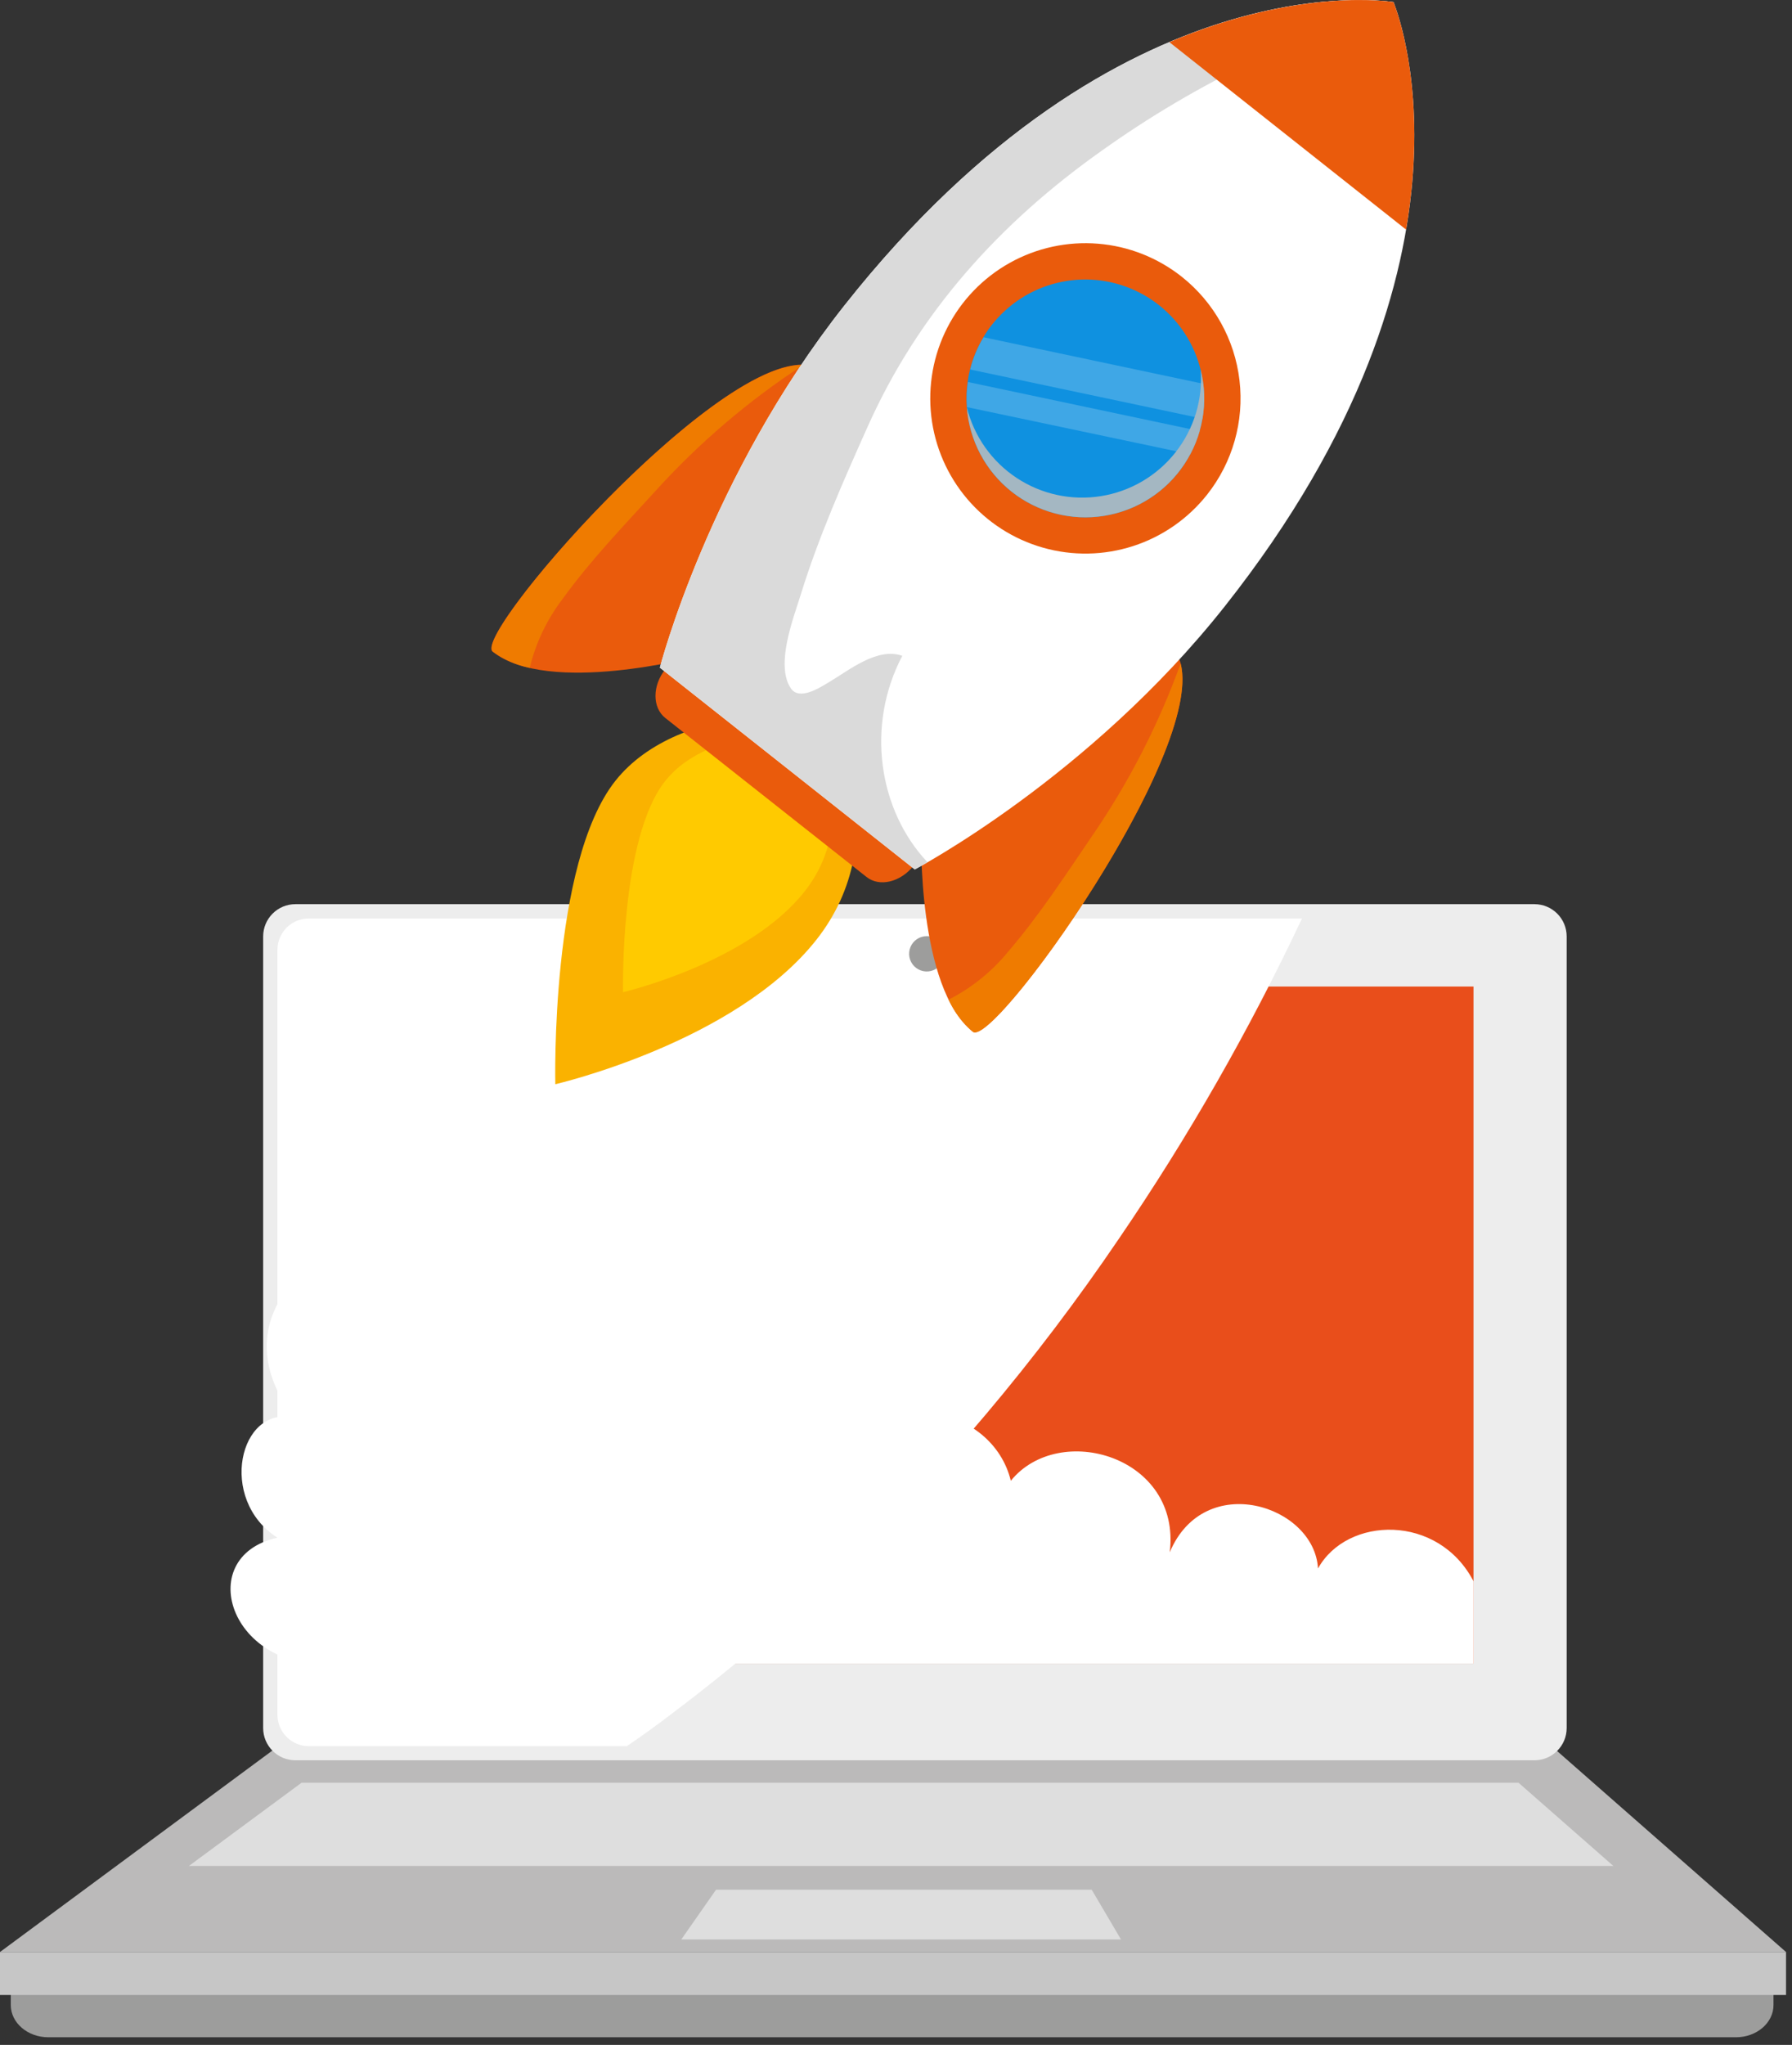 <svg width="135" height="154" viewBox="0 0 135 154" fill="none" xmlns="http://www.w3.org/2000/svg">
<rect x="0" y="0" width="135" height="154" fill="#333333" stroke="none"/>
<path d="M0.812 148.624V151C0.812 152.33 2.075 153.426 3.64 153.426H130.777C132.338 153.426 133.606 152.339 133.606 151V148.624H0.812Z" fill="#9D9D9C"/>
<path d="M0 147.005H134.55L116.943 131.552H20.902L0 147.005Z" fill="#BBBABA"/>
<g style="mix-blend-mode:soft-light">
<path d="M121.545 140.527L114.398 134.257H22.716L14.229 140.527H121.545Z" fill="#DEDEDE"/>
</g>
<g style="mix-blend-mode:soft-light">
<path d="M84.45 146.06L82.242 142.313H53.944L51.324 146.06H84.45Z" fill="#DEDEDE"/>
</g>
<path d="M115.595 68.092H22.255C20.913 68.092 19.825 69.18 19.825 70.522V130.137C19.825 131.479 20.913 132.567 22.255 132.567H115.595C116.937 132.567 118.025 131.479 118.025 130.137V70.522C118.025 69.18 116.937 68.092 115.595 68.092Z" fill="#EDEDED"/>
<path d="M111.006 74.296H26.028V125.283H111.006V74.296Z" fill="#E94E1B"/>
<g style="mix-blend-mode:soft-light">
<path d="M50.65 129.029C54.931 125.803 59.023 122.332 62.905 118.636C70.901 110.96 78.069 102.465 84.29 93.291C89.522 85.63 94.134 77.564 98.085 69.17H23.279C22.968 69.168 22.661 69.227 22.373 69.343C22.086 69.46 21.825 69.632 21.604 69.85C21.383 70.068 21.207 70.327 21.087 70.613C20.966 70.899 20.904 71.205 20.902 71.516V129.158C20.907 129.784 21.159 130.382 21.605 130.822C22.051 131.262 22.652 131.507 23.279 131.503H47.222C48.402 130.705 49.537 129.88 50.65 129.029Z" fill="white"/>
</g>
<path d="M71.148 71.831C71.148 72.094 71.07 72.352 70.924 72.57C70.778 72.789 70.57 72.959 70.327 73.06C70.084 73.161 69.817 73.187 69.558 73.136C69.3 73.085 69.063 72.958 68.877 72.772C68.691 72.586 68.565 72.349 68.513 72.091C68.462 71.833 68.488 71.565 68.589 71.322C68.69 71.079 68.86 70.871 69.079 70.725C69.298 70.579 69.555 70.501 69.818 70.501C70.171 70.501 70.509 70.641 70.759 70.891C71.008 71.14 71.148 71.478 71.148 71.831Z" fill="#9D9D9C"/>
<path d="M134.55 147.005H0V150.242H134.55V147.005Z" fill="#C6C6C6"/>
<path d="M111.01 119.089C108.35 113.976 101.477 114.176 99.291 118.122C99.021 113.356 90.729 110.695 88.122 116.903C89.009 109.675 79.795 107.015 76.15 111.516C74.789 105.889 66.28 103.743 61.85 111.099C63.624 103.947 54.419 98.218 48.349 103.672C39.077 93.917 48.513 76.017 49.471 72.19C48.1 72 47.311 70.922 46.447 69.947C43.986 72 36.443 86.521 35.202 89.567C32.337 96.573 29.185 94.445 29.185 94.445C25.194 92.276 15.976 98.826 22.184 106.771C18.02 105.778 16.384 112.939 20.902 115.803C14.34 117.235 17.408 126.445 26.028 125.279H111.01V119.089Z" fill="white"/>
<path d="M61.491 70.789C55.368 78.53 41.835 81.652 41.835 81.652C41.835 81.652 41.441 65.02 46.353 58.812C51.266 52.605 62.759 53.656 62.759 53.656C62.759 53.656 67.615 63.047 61.491 70.789Z" fill="#FAB200"/>
<path d="M60.608 67.144C56.343 72.536 46.934 74.722 46.934 74.722C46.934 74.722 46.681 63.158 50.104 58.83C53.527 54.503 61.495 55.225 61.495 55.225C61.495 55.225 64.874 61.752 60.608 67.144Z" fill="#FFCA00"/>
<path d="M73.29 77.701C69.087 74.375 69.401 62.865 69.401 62.865C69.401 62.865 86.415 47.266 88.1 48.6C93.487 52.866 74.975 79.031 73.29 77.701Z" fill="#EA5B0C"/>
<path d="M88.942 49.967C87.277 54.576 85.028 58.952 82.251 62.989C80.273 65.894 78.26 68.984 75.972 71.64C74.741 73.156 73.205 74.397 71.463 75.281C71.888 76.211 72.511 77.038 73.29 77.701C74.842 78.925 90.715 56.755 88.942 49.967Z" fill="#EF7B00"/>
<path d="M37.113 49.075C41.312 52.401 52.441 49.448 52.441 49.448C52.441 49.448 63.708 29.304 62.023 27.969C56.631 23.708 35.428 47.745 37.113 49.075Z" fill="#EA5B0C"/>
<path d="M60.498 27.491C56.395 30.167 52.653 33.361 49.364 36.993C46.996 39.587 44.447 42.242 42.394 45.093C41.212 46.635 40.364 48.407 39.906 50.295C38.904 50.098 37.957 49.681 37.135 49.075C35.557 47.847 53.479 27.304 60.498 27.491Z" fill="#EF7B00"/>
<path d="M68.82 65.201C67.836 66.443 66.244 66.82 65.273 66.039L50.117 54.068C49.138 53.287 49.133 51.647 50.117 50.405L50.37 50.086C51.355 48.844 52.951 48.467 53.917 49.243L69.068 61.215C70.053 61.995 70.053 63.632 69.068 64.878L68.82 65.201Z" fill="#EA5B0C"/>
<path d="M104.98 0.159C104.98 0.159 84.486 -3.388 63.615 23.003C53.417 35.911 49.71 50.281 49.71 50.281L59.314 57.877L68.914 65.477C68.914 65.477 82.052 58.573 92.263 45.67C113.13 19.288 104.98 0.159 104.98 0.159Z" fill="white"/>
<path d="M67.974 49.39C66.094 48.721 63.983 50.468 62.453 51.372C61.793 51.762 60.205 52.818 59.562 51.815C58.405 50.042 59.771 46.566 60.307 44.836C61.637 40.504 63.531 36.23 65.384 32.089C69.228 23.5 75.378 16.738 83.005 11.346C86.583 8.793 90.375 6.552 94.338 4.651C97.828 2.997 101.681 2.217 105.042 0.319L104.98 0.159C104.98 0.159 84.486 -3.388 63.615 23.003C53.417 35.911 49.71 50.281 49.71 50.281L68.914 65.477C68.914 65.477 69.26 65.29 69.876 64.94C66.173 61.007 65.216 54.64 67.974 49.39Z" fill="#DADADA"/>
<path d="M105.928 17.292C107.746 6.651 104.979 0.159 104.979 0.159C104.979 0.159 98.022 -1.038 88.095 3.174L105.928 17.292Z" fill="#EA5B0C"/>
<path d="M90.941 37.246C89.508 39.06 87.569 40.409 85.369 41.122C83.169 41.834 80.807 41.878 78.582 41.247C76.358 40.617 74.37 39.341 72.87 37.58C71.371 35.82 70.428 33.654 70.159 31.358C69.891 29.061 70.31 26.736 71.364 24.677C72.417 22.619 74.058 20.919 76.077 19.793C78.097 18.667 80.406 18.166 82.71 18.352C85.015 18.538 87.213 19.404 89.026 20.84C91.453 22.763 93.019 25.571 93.378 28.647C93.737 31.723 92.861 34.815 90.941 37.246Z" fill="#EA5B0C"/>
<path d="M88.796 35.547C87.678 36.966 86.157 38.014 84.432 38.553C82.708 39.091 80.861 39.096 79.134 38.565C77.407 38.035 75.881 36.994 74.756 35.58C73.632 34.166 72.961 32.445 72.833 30.643C72.787 30.011 72.809 29.376 72.9 28.75C72.938 28.439 72.998 28.13 73.077 27.827C73.288 26.971 73.628 26.152 74.084 25.398C74.278 25.062 74.497 24.742 74.74 24.44C75.977 22.88 77.698 21.777 79.632 21.305C81.565 20.832 83.601 21.017 85.418 21.831C87.234 22.645 88.728 24.04 89.664 25.797C90.599 27.554 90.922 29.573 90.582 31.534C90.529 31.844 90.458 32.15 90.37 32.452C90.198 33.068 89.958 33.663 89.656 34.226C89.409 34.691 89.121 35.133 88.796 35.547Z" fill="#0F91E0"/>
<path d="M90.596 31.53L73.09 27.828C73.302 26.972 73.641 26.153 74.097 25.398L90.658 28.905C90.766 29.779 90.745 30.663 90.596 31.53Z" fill="white" fill-opacity="0.2"/>
<path d="M89.669 34.208L72.846 30.661C72.8 30.029 72.822 29.394 72.913 28.768L90.383 32.465C90.209 33.071 89.969 33.655 89.669 34.208Z" fill="white" fill-opacity="0.2"/>
<g style="mix-blend-mode:multiply">
<path d="M90.454 27.854C90.622 30.092 89.943 32.311 88.552 34.072C87.161 35.834 85.16 37.008 82.944 37.363C80.728 37.719 78.459 37.229 76.588 35.991C74.716 34.753 73.377 32.857 72.837 30.678C72.93 31.914 73.278 33.117 73.86 34.211C74.442 35.305 75.244 36.266 76.216 37.034C77.189 37.802 78.31 38.36 79.509 38.672C80.708 38.984 81.958 39.044 83.182 38.848C84.405 38.652 85.575 38.204 86.616 37.532C87.657 36.861 88.548 35.981 89.231 34.947C89.915 33.914 90.376 32.75 90.587 31.529C90.797 30.308 90.752 29.057 90.454 27.854Z" fill="#A4B7C2"/>
</g>
</svg>
